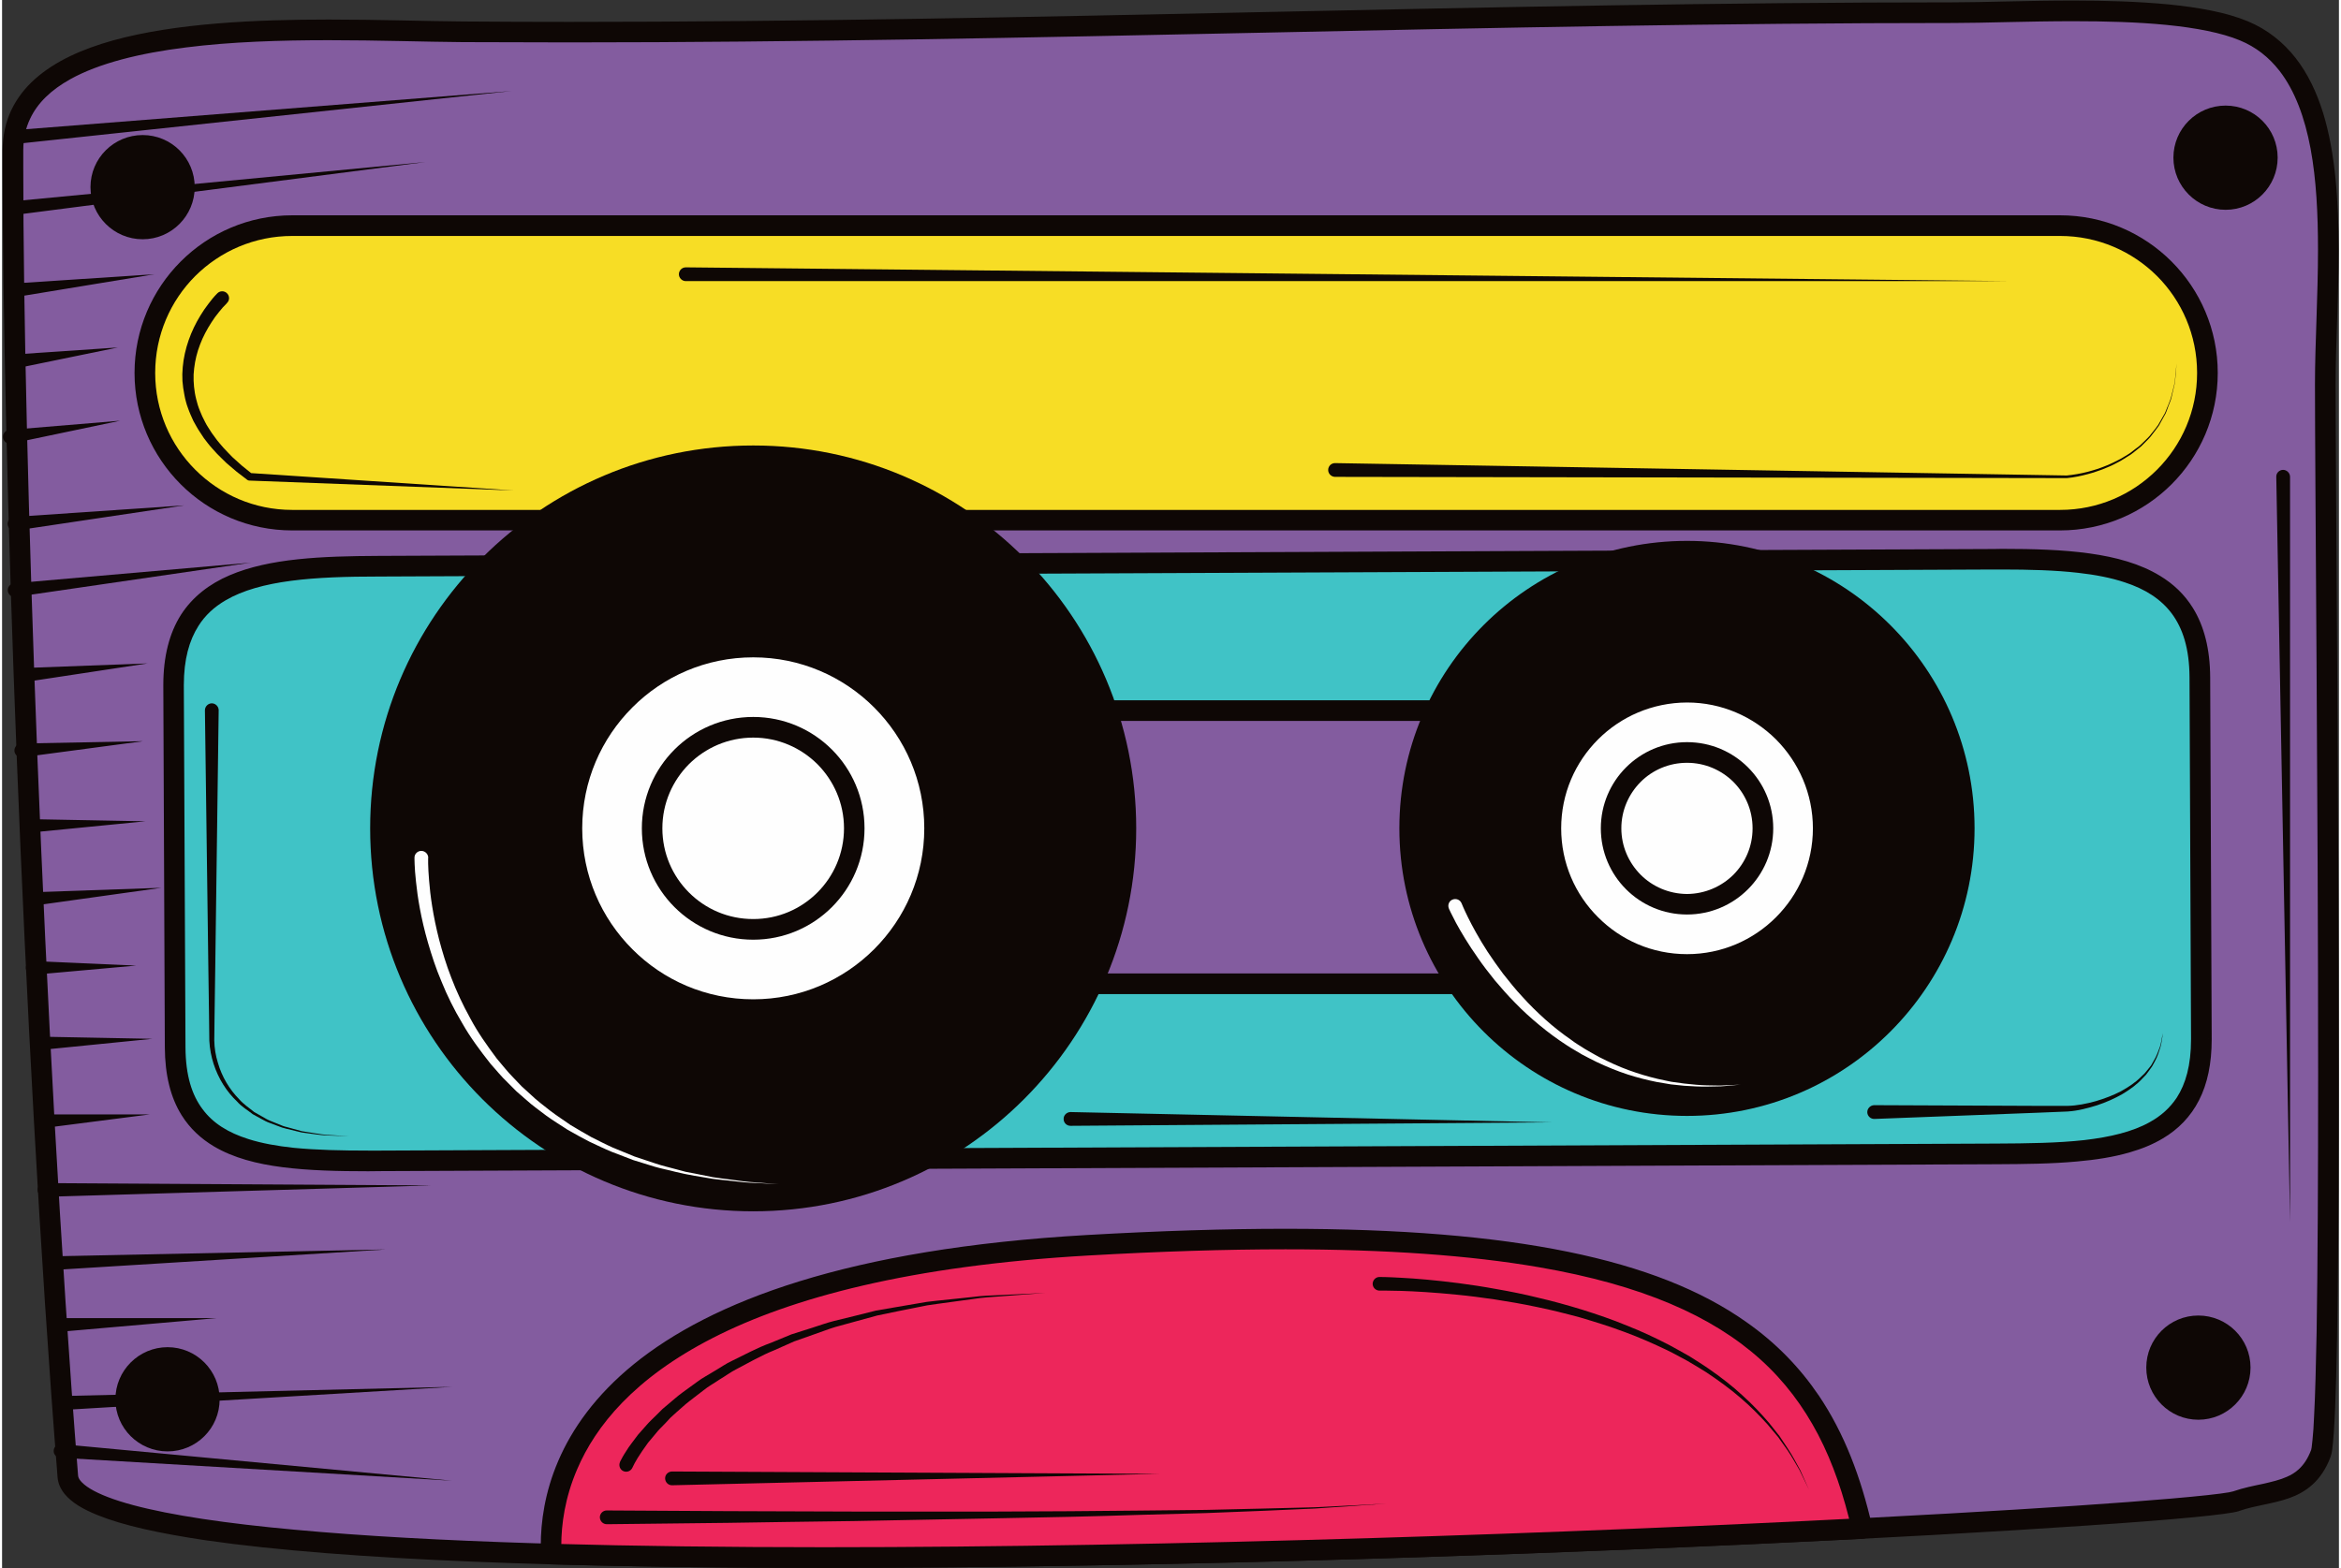 <svg version="1.2" xmlns="http://www.w3.org/2000/svg" viewBox="0 0 1697 1139" width="100" height="67">
	<rect x="0" y="0" width="1697" height="1139" fill="#333333" stroke="none"/>
	<title>logo-ai</title>
	<style>
		.s0 { fill: #835c9f } 
		.s1 { fill: #0e0705 } 
		.s2 { fill: #40c3c6 } 
		.s3 { fill: #f7dd25 } 
		.s4 { fill: #fefefe } 
		.s5 { fill: #ed265b } 
	</style>
	<g id="Capa 3">
		<path id="&lt;Path&gt;" class="s0" d="m1627.8 22.3c79 33 59.3 169.9 59.3 256.8 0 115.8 7 749.9-3.3 776.9-11.5 29.9-36.4 25.9-61.1 34.4-46.4 15.8-1566.1 93.3-1574.9-18-26.4-332.4-40.5-768.7-39.9-963.3 0.4-103.2 220.9-86.8 326.7-86 361 2.5 721.7-13.9 1082.6-13.9 53.3 0 161.6-7.3 210.6 13.1z"/>
		<path id="&lt;Path&gt;" class="s1" d="m1417.2 16.7c-334.8 0-669.6 14.1-1005 14.1q-38.8 0-77.7-0.2c-27-0.2-61.2-1.4-97.2-1.4-34.7 0-71.1 1.1-104.1 5.3-33 4.1-62.7 11.4-83.6 23-14 7.8-23.9 17.3-29.3 28.9-3.1 6.6-4.9 14.1-4.9 22.7q0 6.2 0 12.6c0 200.1 14.1 625 39.8 950.1 0.1 1.1 0.5 2.3 1.8 3.9 1.4 1.7 3.7 3.7 7 5.7 6.7 4.1 17.3 8.2 31.1 11.9 27.6 7.4 67.9 13.4 117.5 17.9 99.1 9.2 235.3 12.7 384.1 12.7 375.5 0 831.5-22.6 978.2-35.3 20.9-1.8 35.7-3.4 42.4-4.6 1.6-0.3 2.8-0.7 3-0.7 7.5-2.6 14.8-4 21.4-5.4 6.6-1.5 12.5-2.9 17.4-5.1 3.3-1.4 6.2-3.2 8.7-5.5 3.4-3.1 6.5-7.4 9-14l1 0.4-1-0.3v-0.1l1 0.4-1-0.3v-0.1l0.1-0.4q0.1-0.5 0.3-1.5c0.2-1.3 0.4-3.1 0.6-5.4 0.5-4.4 0.9-10.5 1.2-18 0.8-15 1.3-35.6 1.8-60.3 0.8-49.4 1.1-115.4 1.1-187.3 0-195.6-2.3-434.5-2.3-501.3 0-29.3 2.2-63.8 2.2-97.9 0-25.5-1.2-50.8-5.4-73.3-4.2-22.5-11.4-42.1-22.6-56.5-7.6-9.7-16.9-17.2-28.8-22.1-13.2-5.5-32-9.1-53.2-11.2-21.2-2.1-44.8-2.7-67.8-2.7-32.8 0-64.4 1.3-86.8 1.3v-7.5-7.5c21.9 0 53.6-1.3 86.8-1.3 23.3 0 47.3 0.7 69.3 2.8 22 2.2 41.9 5.8 57.4 12.2 14.4 6 25.9 15.3 34.9 26.8 8.9 11.4 15.3 25 19.9 39.8 9.1 29.7 11.2 64.5 11.3 99.2 0 34.7-2.2 69.3-2.2 97.9 0 66.6 2.3 305.6 2.3 501.3 0 59-0.2 114-0.8 159.3-0.5 45.3-1.4 80.6-2.8 100.6-0.4 5.7-0.8 10.1-1.3 13.5-0.3 1.8-0.6 3.2-1.2 4.8-3.2 8.4-7.6 14.9-12.9 19.7-5.2 4.8-11.2 7.9-17.2 10-12 4.2-24.3 5.2-35.6 9.1-1.5 0.6-3.1 0.9-5.2 1.3q-3.1 0.5-7.4 1.1c-5.9 0.8-13.5 1.6-23 2.5-18.8 1.8-44.5 3.8-76 5.9-62.9 4.3-148.7 9.2-247.6 13.7-197.7 9.1-447.3 17-669.2 17-183.4 0-347.7-5.4-448.6-20-33.7-5-60.2-10.8-78.7-18.3-10.6-4.3-18.6-8.9-24-15.4-2.8-3.5-4.8-7.6-5.1-12.2-25.8-325.7-39.9-750.6-39.9-951.3q0-6.5 0-12.7c0.1-10.6 2.2-20.3 6.3-29 4.1-8.6 10-16.2 17.2-22.6 14.6-13 34.3-21.8 56.9-28.1 45.4-12.5 103.1-15.1 156.5-15.1 36.3 0 70.6 1.2 97.3 1.4q38.8 0.3 77.6 0.3c334.9 0 669.8-14.2 1005-14.2v7.5z"/>
		<path id="&lt;Path&gt;" class="s2" d="m1597.1 754.4c0.4 80.2-66.5 83.5-148.9 83.8l-1172.9 5.1c-82.4 0.3-149.3-2.4-149.6-82.6l-1.1-262.4c-0.4-80.2 66.4-86.7 148.9-87l1172.8-5.1c82.5-0.3 149.4 5.6 149.7 85.8z"/>
		<path id="&lt;Path&gt;" class="s1" d="m1604.6 754.3v0.1 0.6c0 17.6-3.1 32.3-9.2 44.2-6.1 12-15.2 21.2-26.2 27.7-7.3 4.4-15.5 7.7-24.2 10.2-11.7 3.4-24.5 5.4-38.2 6.6-18.2 1.7-38 1.9-58.6 2l-1172.8 5q-4.8 0.1-9.5 0.1c-22 0-43-0.5-61.9-2.9-19-2.4-36-6.8-50.2-15.2-9.4-5.6-17.4-13-23.4-22.6-8-12.8-12.1-29.1-12.2-49.4l-1.1-262.3v-0.7c0-20.9 4.4-37.8 12.8-51.1 8.5-13.2 20.8-22.5 35.3-28.7 29-12.4 66.9-13.9 108.3-14.1l1172.8-5q3.1-0.1 6.1-0.1c22.6 0 44 0.6 63.4 3.3 19.4 2.7 36.9 7.5 51.3 16.3 9.6 5.8 17.8 13.5 23.9 23.4 8.1 13.1 12.4 29.7 12.5 50.3l1.1 262.3-7.5 0.1h-7.5l-1.1-262.4c-0.1-20.9-4.9-35.5-12.8-46.2-7.9-10.6-19.3-17.9-34.3-22.8-9.9-3.3-21.3-5.5-33.8-6.9-16.7-1.9-35.4-2.4-55.2-2.4q-3 0-6 0l-1172.9 5.1c-23 0-44.6 0.6-63.6 3.1-19 2.5-35.2 6.9-47.6 14.2-8.2 4.8-14.8 10.8-19.7 18.6-6.6 10.4-10.6 24.1-10.6 43v0.6l1.2 262.4c0.1 20.6 4.7 34.8 12.4 45 7.6 10.3 18.7 17.1 33.2 21.7 9.7 3.1 20.8 5.1 33.1 6.4 16.3 1.6 34.6 2 54 2q4.7 0 9.4 0l1172.8-5.1c23.1-0.1 44.8-0.4 63.8-2.5 19-2.2 35.3-6.1 47.6-13 8.2-4.5 14.7-10.3 19.7-17.8 6.5-10 10.4-23.5 10.4-42.4v-0.6h7.5z"/>
		<path id="&lt;Path&gt;" class="s0" d="m1389 655.4c0 32.7-26.5 59.2-59.2 59.2h-883.9c-32.7 0-59.2-26.5-59.2-59.2v-80c0-32.7 26.5-59.2 59.2-59.2h883.9c32.7 0 59.2 26.5 59.2 59.2z"/>
		<path id="&lt;Path&gt;" class="s1" d="m1396.4 655.4c0 36.8-29.8 66.7-66.6 66.7h-883.9c-36.8 0-66.6-29.9-66.6-66.7v-80c0-36.8 29.8-66.7 66.6-66.7h883.9c36.8 0 66.6 29.9 66.6 66.7v80h-7.4-7.5v-80c0-14.3-5.8-27.2-15.2-36.6-9.3-9.3-22.2-15.1-36.5-15.1h-883.9c-14.3 0-27.2 5.8-36.5 15.1-9.4 9.4-15.2 22.3-15.2 36.6v80c0 14.3 5.8 27.2 15.2 36.6 9.3 9.3 22.2 15.1 36.5 15.1h883.9c14.3 0 27.2-5.8 36.5-15.1 9.4-9.4 15.2-22.3 15.2-36.6h7.5z"/>
		<path id="&lt;Path&gt;" class="s3" d="m1601.5 270.9c0 59.1-47.9 107-107 107h-1283.8c-59.1 0-107-47.9-107-107 0-59.1 47.9-107 107-107h1283.8c59.1 0 107 47.9 107 107z"/>
		<path id="&lt;Path&gt;" class="s1" d="m1609 270.9c0 63.2-51.3 114.4-114.5 114.4h-1283.8c-63.2 0-114.5-51.2-114.5-114.4 0-63.2 51.3-114.5 114.5-114.5h1283.8c63.2 0 114.5 51.3 114.5 114.5h-7.5-7.5c0-27.5-11.1-52.4-29.1-70.4-18.1-18-42.9-29.1-70.4-29.1h-1283.8c-27.5 0-52.3 11.1-70.4 29.1-18 18-29.1 42.9-29.1 70.4 0 27.5 11.1 52.3 29.1 70.3 18.1 18.1 42.9 29.2 70.4 29.2h1283.8c27.5 0 52.3-11.1 70.4-29.2 18-18 29.1-42.8 29.1-70.3h7.5z"/>
		<path id="&lt;Path&gt;" class="s1" d="m823.6 601.7c0 153.6-124.5 278.2-278.1 278.2-153.7 0-278.2-124.6-278.2-278.2 0-153.6 124.5-278.1 278.2-278.1 153.6 0 278.1 124.5 278.1 278.1z"/>
		<path id="&lt;Path&gt;" class="s4" d="m677.1 601.7c0 72.7-58.9 131.7-131.6 131.7-72.8 0-131.7-59-131.7-131.7 0-72.7 58.9-131.7 131.7-131.7 72.7 0 131.6 59 131.6 131.7z"/>
		<path id="&lt;Path&gt;" class="s1" d="m677.1 601.7h-7.4c0 34.3-13.9 65.3-36.4 87.8-22.5 22.5-53.5 36.4-87.8 36.4-34.4 0-65.4-13.9-87.8-36.4-22.5-22.5-36.4-53.5-36.4-87.8 0-34.3 13.9-65.3 36.4-87.8 22.4-22.5 53.4-36.4 87.8-36.4 34.3 0 65.3 13.9 87.8 36.4 22.5 22.5 36.4 53.5 36.4 87.8h7.4 7.5c0-76.9-62.3-139.1-139.1-139.1-76.9 0-139.2 62.2-139.2 139.1 0 76.9 62.3 139.2 139.2 139.2 76.8 0 139.1-62.3 139.1-139.2z"/>
		<path id="&lt;Path&gt;" class="s1" d="m626.3 601.7c0 44.7-36.2 80.9-80.8 80.9-44.7 0-80.9-36.2-80.9-80.9 0-44.7 36.2-80.9 80.9-80.9 44.6 0 80.8 36.2 80.8 80.9h-7.4-7.5c0-18.2-7.4-34.6-19.3-46.6-12-11.9-28.4-19.3-46.6-19.3-18.3 0-34.7 7.4-46.7 19.3-11.9 12-19.3 28.4-19.3 46.6 0 18.2 7.4 34.7 19.3 46.6 12 12 28.4 19.3 46.7 19.3 18.2 0 34.6-7.3 46.6-19.3 11.9-11.9 19.3-28.4 19.3-46.6h7.5z"/>
		<path id="&lt;Path&gt;" class="s1" d="m1432.4 601.7c0 115.3-93.5 208.9-208.8 208.9-115.4 0-208.9-93.6-208.9-208.9 0-115.3 93.5-208.8 208.9-208.8 115.3 0 208.8 93.5 208.8 208.8z"/>
		<path id="&lt;Path&gt;" class="s4" d="m1322.4 601.7c0 54.6-44.2 98.9-98.8 98.9-54.6 0-98.9-44.3-98.9-98.9 0-54.6 44.3-98.8 98.9-98.8 54.6 0 98.8 44.2 98.8 98.8z"/>
		<path id="&lt;Path&gt;" class="s1" d="m1322.4 601.7h-7.4c0 25.3-10.3 48.1-26.8 64.6-16.6 16.6-39.4 26.8-64.6 26.8-25.3 0-48.1-10.2-64.6-26.8-16.6-16.5-26.8-39.3-26.8-64.6 0-25.2 10.2-48 26.8-64.6 16.5-16.5 39.3-26.7 64.6-26.8 25.2 0 48 10.3 64.6 26.8 16.5 16.6 26.8 39.4 26.8 64.6h7.4 7.5c0-58.7-47.6-106.3-106.3-106.3-58.7 0-106.4 47.6-106.4 106.3 0 58.8 47.7 106.4 106.4 106.4 58.7 0 106.3-47.6 106.3-106.4z"/>
		<path id="&lt;Path&gt;" class="s1" d="m1286.2 601.7c0 34.6-28.1 62.6-62.6 62.6-34.6 0-62.6-28-62.6-62.6 0-34.6 28-62.6 62.6-62.6 34.6 0 62.6 28 62.6 62.6h-7.5-7.5c0-13.2-5.3-25-13.9-33.7-8.7-8.6-20.6-13.9-33.7-13.9-13.2 0-25.1 5.3-33.7 13.9-8.6 8.7-14 20.5-14 33.7 0 13.2 5.4 25 14 33.7 8.6 8.6 20.5 13.9 33.7 14 13.1-0.1 25-5.4 33.7-14 8.6-8.7 13.9-20.5 13.9-33.7h7.5z"/>
		<path id="&lt;Path&gt;" class="s5" d="m398.8 1128.8c-2.6-62.1 31.5-203.8 389.6-224.2 410.1-23.5 525.6 44.4 562.3 205.7-263.8 13.6-664.5 26.8-951.9 18.5z"/>
		<path id="&lt;Path&gt;" class="s1" d="m1350.3 1102.8l0.4 7.5-7.3 1.7c-5.9-25.9-13.8-49.2-24.6-69.9-10.8-20.6-24.4-38.8-41.9-54.6-35-31.5-85.9-54.1-160.9-67-50-8.6-110.6-13-184-13-43.2 0-90.7 1.5-143.2 4.5-129.3 7.4-215.7 30.7-272.7 59.9-57.1 29.2-85 63.9-98.4 95.2-9 20.8-11.6 40.3-11.6 55.7q0 3 0.2 5.7l-7.5 0.3 0.2-7.4c61.6 1.7 128.4 2.5 198 2.5 254.6 0 546.2-10.4 753.3-21.1l0.4 7.5 7.3-1.7c0.5 2.2 0 4.4-1.3 6.2-1.4 1.8-3.4 2.9-5.6 3-207.3 10.6-499.1 21.1-754.1 21.1-69.7 0-136.7-0.8-198.4-2.6-4-0.1-7.1-3.2-7.3-7.1q-0.1-3.1-0.1-6.4c0-17 2.8-38.6 12.7-61.6 9.9-23.1 26.9-47.5 54.8-70.2 55.9-45.4 155-83.9 329.3-93.9 52.6-3 100.5-4.5 144-4.5 83.2 0 150.5 5.5 205.2 16.7 54.7 11.2 96.9 28 129.4 51 21.7 15.2 39 33.2 52.8 53.6 18.4 27.3 30.4 59 38.6 94.7l-7.3 1.7z"/>
		<path id="&lt;Path&gt;" class="s1" d="m139.9 135.9c0 20.9-16.9 37.9-37.8 37.9-20.9 0-37.9-17-37.9-37.9 0-20.9 17-37.8 37.9-37.8 20.9 0 37.8 16.9 37.8 37.8z"/>
		<path id="&lt;Path&gt;" class="s1" d="m158 1016.5c0 20.9-16.9 37.8-37.8 37.8-20.9 0-37.9-16.9-37.9-37.8 0-20.9 17-37.9 37.9-37.9 20.9 0 37.8 17 37.8 37.9z"/>
		<path id="&lt;Path&gt;" class="s1" d="m1632.8 993.4c0 20.9-17 37.9-37.9 37.9-20.9 0-37.8-17-37.8-37.9 0-20.9 16.9-37.8 37.8-37.8 20.9 0 37.9 16.9 37.9 37.8z"/>
		<path id="&lt;Path&gt;" class="s1" d="m1652.5 114.5c0 20.9-16.9 37.9-37.8 37.9-20.9 0-37.9-17-37.9-37.9 0-20.9 17-37.8 37.9-37.8 20.9 0 37.8 16.9 37.8 37.8z"/>
		<path id="&lt;Path&gt;" class="s1" d="m10.5 94.4l359.6-28.3-358.7 38.3c-2.7 0.3-5.2-1.7-5.5-4.5-0.3-2.7 1.7-5.2 4.4-5.5z"/>
		<path id="&lt;Path&gt;" class="s1" d="m10 146l297.4-28.3-296.3 38.2c-2.8 0.4-5.3-1.6-5.6-4.3-0.4-2.7 1.6-5.2 4.3-5.6z"/>
		<path id="&lt;Path&gt;" class="s1" d="m8.7 205.9l102-6.7-100.9 16.6c-2.7 0.4-5.3-1.4-5.7-4.1-0.4-2.8 1.4-5.3 4.1-5.8z"/>
		<path id="&lt;Path&gt;" class="s1" d="m10.3 257.4l73.8-5-72.5 14.9c-2.7 0.6-5.3-1.2-5.9-3.9-0.5-2.7 1.2-5.3 3.9-5.9z"/>
		<path id="&lt;Path&gt;" class="s1" d="m5.2 312.3l80.6-6.7-79.1 16.6c-2.7 0.6-5.4-1.2-5.9-3.9-0.6-2.7 1.1-5.3 3.8-5.9z"/>
		<path id="&lt;Path&gt;" class="s1" d="m8.7 375.5l123.6-8.4-122.5 18.3c-2.7 0.4-5.3-1.5-5.7-4.2-0.4-2.7 1.5-5.3 4.2-5.7z"/>
		<path id="&lt;Path&gt;" class="s1" d="m8.7 423.7l171.9-15-170.7 24.9c-2.8 0.4-5.3-1.5-5.7-4.2-0.4-2.7 1.5-5.3 4.2-5.6z"/>
		<path id="&lt;Path&gt;" class="s1" d="m17.1 485.2l88.6-3.3-87.6 13.3c-2.8 0.4-5.3-1.5-5.7-4.2-0.4-2.7 1.4-5.3 4.2-5.7z"/>
		<path id="&lt;Path&gt;" class="s1" d="m13.9 540.1l88.5-1.7-87.8 11.7c-2.7 0.3-5.2-1.6-5.6-4.3-0.3-2.8 1.6-5.3 4.3-5.7z"/>
		<path id="&lt;Path&gt;" class="s1" d="m19.1 595l85 1.6-84.6 8.3c-2.8 0.3-5.2-1.7-5.5-4.4-0.3-2.8 1.7-5.2 4.5-5.5z"/>
		<path id="&lt;Path&gt;" class="s1" d="m20.5 648.2l95.2-3.3-94.3 13.2c-2.8 0.4-5.3-1.5-5.7-4.2-0.4-2.7 1.5-5.3 4.3-5.6z"/>
		<path id="&lt;Path&gt;" class="s1" d="m22.5 698.1l74.9 3.3-74.7 6.7c-2.8 0.2-5.2-1.8-5.4-4.6-0.3-2.7 1.8-5.2 4.5-5.4z"/>
		<path id="&lt;Path&gt;" class="s1" d="m25.7 753l83.4 1.6-83 8.3c-2.7 0.3-5.2-1.7-5.5-4.5-0.2-2.7 1.8-5.1 4.5-5.4z"/>
		<path id="&lt;Path&gt;" class="s1" d="m28.9 809.5h78.5l-77.8 10c-2.8 0.3-5.3-1.6-5.6-4.4-0.4-2.7 1.5-5.2 4.3-5.6z"/>
		<path id="&lt;Path&gt;" class="s1" d="m30.8 859.4l281.1 1.7-280.9 8.3c-2.8 0-5.1-2.1-5.2-4.9-0.1-2.7 2.1-5 4.9-5.1z"/>
		<path id="&lt;Path&gt;" class="s1" d="m35.7 912.6l243-5-242.6 15c-2.8 0.1-5.1-1.9-5.3-4.7-0.2-2.7 1.9-5.1 4.7-5.3z"/>
		<path id="&lt;Path&gt;" class="s1" d="m40.7 957.5h114.9l-114.5 10c-2.8 0.2-5.2-1.8-5.4-4.6-0.3-2.7 1.8-5.1 4.5-5.4z"/>
		<path id="&lt;Path&gt;" class="s1" d="m47.3 1014l279.6-6.6-279.2 16.6c-2.7 0.2-5.1-1.9-5.2-4.7-0.2-2.7 1.9-5.1 4.6-5.2z"/>
		<path id="&lt;Path&gt;" class="s1" d="m42.9 1049l284 26.6-284.7-16.7c-2.8-0.1-4.9-2.5-4.7-5.2 0.1-2.8 2.5-4.9 5.2-4.7z"/>
		<path id="&lt;Path&gt;" class="s1" d="m1661.5 346.3v541.4l-10-541.3c-0.1-2.8 2.1-5 4.9-5.1 2.7 0 5 2.2 5.1 4.9z"/>
		<path id="&lt;Path&gt;" class="s1" d="m1000.4 927.6c0 0 5.9 0 15.9 0.6 10.1 0.5 24.4 1.7 41.5 3.9 8.5 1.1 17.7 2.5 27.5 4.3 9.7 1.7 19.9 3.7 30.3 6.3 10.5 2.4 21.2 5.4 32 8.7 10.8 3.4 21.7 7.1 32.3 11.5 10.7 4.2 21.1 9.1 31.1 14.3 5 2.6 9.8 5.5 14.7 8.2 4.6 3 9.3 5.8 13.7 8.9 8.8 6.1 17.1 12.5 24.3 19.2 7.4 6.6 13.7 13.4 19.3 19.9q4 5.1 7.7 9.7 3.2 4.8 6.1 9.2c3.9 5.8 6.5 11.3 9 15.6 4.1 9.1 6.4 14.3 6.4 14.3 0 0-2.4-5.1-6.8-14.1-2.6-4.2-5.3-9.6-9.3-15.3q-3.1-4.2-6.4-9-3.8-4.5-7.9-9.4c-5.7-6.3-12.2-12.9-19.6-19.2-7.4-6.4-15.7-12.4-24.5-18.3-4.5-2.9-9.2-5.6-13.9-8.4-4.8-2.5-9.6-5.3-14.6-7.7-10.1-4.8-20.4-9.4-31.1-13.3-10.6-4-21.4-7.3-32.1-10.5-10.8-2.9-21.4-5.6-31.9-7.7-10.3-2.2-20.5-3.9-30.1-5.4-9.6-1.4-18.8-2.6-27.2-3.4-16.9-1.7-31-2.5-40.9-2.8-9.9-0.3-15.4-0.2-15.4-0.2-2.8 0.1-5.1-2.1-5.2-4.8 0-2.8 2.2-5.1 4.9-5.1h0.1z"/>
		<path id="&lt;Path&gt;" class="s1" d="m439.2 1097.2c0 0 35.4 0.2 88.4 0.5 26.6 0.1 57.6 0.2 90.8 0.3 33.1 0 68.5 0 103.9 0 35.4-0.1 70.8-0.3 104-0.7 16.6-0.2 32.6-0.4 47.8-0.5 15.3-0.4 29.6-0.7 42.9-1 13.3-0.3 25.4-0.6 36.2-0.9 10.8-0.5 20.2-1 27.9-1.4 15.5-0.8 24.3-1.3 24.3-1.3 0 0-8.8 0.6-24.3 1.7-7.7 0.5-17.1 1.2-27.8 1.9-10.8 0.5-23 1-36.2 1.6-13.3 0.5-27.7 1.1-42.9 1.7-15.2 0.4-31.2 0.9-47.8 1.3-33.2 1.1-68.6 1.9-104 2.5-35.4 0.7-70.8 1.3-104 2-33.2 0.4-64.2 0.9-90.7 1.3-53.1 0.6-88.5 1-88.5 1-2.8 0-5-2.2-5.1-5 0-2.7 2.2-5 5-5z"/>
		<path id="&lt;Path&gt;" class="s1" d="m157.3 516c0 0-1.3 93.8-2.5 187.7-0.2 11.8-0.3 23.5-0.5 35q-0.1 8.7-0.2 17.1c0.1 5.5 1 11 2.6 16.1 2.9 10.3 8.5 19.5 15.4 26.5 3.3 3.8 7.4 6.4 11 9.4q3.1 1.7 6 3.4c2 1.2 3.9 2.3 6 3.1q3 1.2 5.9 2.4c1.9 0.8 3.8 1.6 5.8 2q5.7 1.6 10.9 3c7 1 13.2 2.3 18.3 2.7 10.2 0.6 16.1 0.9 16.1 0.9 0 0-5.9-0.2-16.2-0.5-5.1-0.2-11.3-1.3-18.4-2.2q-5.2-1.3-11.1-2.7c-2-0.4-3.9-1.1-5.9-1.9q-3-1.1-6.1-2.3c-2.1-0.7-4.1-1.8-6.1-2.9q-3.1-1.7-6.2-3.4c-3.8-3-8.2-5.5-11.6-9.4-7.4-7-13.4-16.4-16.9-27.2-1.7-5.3-2.8-11-3.1-16.8q-0.1-8.6-0.2-17.3c-0.2-11.5-0.3-23.2-0.5-35-1.2-93.9-2.5-187.7-2.5-187.7 0-2.8 2.2-5 4.9-5.1 2.8 0 5 2.2 5.1 4.9z"/>
		<path id="&lt;Path&gt;" class="s1" d="m496.6 194.2l962.8 10h-962.9c-2.7 0-5-2.3-5-5 0-2.8 2.3-5 5-5z"/>
		<path id="&lt;Path&gt;" class="s1" d="m163.3 220.2c-2 1.9-4.1 4.3-5.9 6.6q-2.9 3.5-5.3 7.3c-3.3 5.1-6.2 10.5-8.3 16.1-2.2 5.6-3.6 11.4-4.3 17.3l-0.4 4.5v4.5c0.1 2.9 0.4 5.9 0.9 8.9 0.2 1.4 0.6 2.9 0.9 4.3q0.5 2.2 1.2 4.4c0.9 2.9 2.1 5.6 3.3 8.4 1.4 2.7 2.6 5.5 4.3 8l2.5 3.9 2.7 3.7c1.7 2.5 3.9 4.8 5.9 7.2 2 2.3 4.3 4.4 6.4 6.7l6.9 6.2 7.3 5.9-1.5-0.5 191.9 12.7-192.2-7.2c-0.6 0-1.1-0.2-1.5-0.5l-7.7-5.9-7.4-6.3c-2.3-2.3-4.7-4.5-6.9-6.8-2.2-2.5-4.5-4.8-6.5-7.4l-3-3.9-2.7-4.1c-1.9-2.7-3.4-5.7-5-8.5-1.4-3.1-2.8-6.1-3.9-9.3q-0.9-2.3-1.5-4.7c-0.4-1.7-0.9-3.3-1.1-4.9-0.7-3.3-1.1-6.6-1.4-10l-0.1-5 0.3-5.1c0.6-6.7 2.1-13.3 4.3-19.6 2.2-6.3 5.1-12.3 8.6-18q2.6-4.3 5.6-8.2c2-2.7 4.1-5.3 6.6-7.8 1.9-2 5.1-2 7-0.1 2 1.9 2.1 5.1 0.1 7l-0.1 0.1z"/>
		<path id="&lt;Path&gt;" class="s1" d="m968 336.4l531.3 9c5.1-0.5 10.3-1.4 15.3-2.7 2.6-0.6 5-1.5 7.5-2.2 2.5-0.8 4.9-1.9 7.3-2.8 2.5-1 4.8-2.3 7.1-3.4 2.4-1.1 4.5-2.6 6.8-3.9 2.3-1.3 4.2-3 6.3-4.6 1.1-0.8 2.2-1.5 3.1-2.4l2.8-2.7c1.9-1.9 3.9-3.6 5.4-5.8 1.6-2 3.3-4 4.8-6.2l3.9-6.8c1.5-2.2 2.1-4.8 3.2-7.1 0.9-2.5 2.1-4.9 2.6-7.5l1.9-7.6c0.7-2.5 0.7-5.2 1-7.8l0.8-7.9-0.6 7.9c-0.4 2.6-0.3 5.3-1 7.8l-1.8 7.7c-0.4 2.7-1.6 5-2.5 7.5-1 2.4-1.6 5.1-3.1 7.3l-3.8 6.9c-1.5 2.2-3.2 4.3-4.8 6.4-1.5 2.2-3.4 4-5.3 5.9l-2.8 2.8c-1 0.9-2 1.6-3.1 2.5-2.1 1.6-4 3.4-6.4 4.7-2.2 1.3-4.4 2.9-6.8 4.1-2.3 1.2-4.6 2.5-7.1 3.5-2.4 1-4.8 2.1-7.4 2.9-2.5 0.9-5 1.8-7.6 2.4-5.1 1.4-10.3 2.5-15.6 3h-0.1l-531.4-0.9c-2.7-0.1-4.9-2.3-4.9-5 0-2.8 2.2-5 5-5z"/>
		<path id="&lt;Path&gt;" class="s1" d="m776 807.8l349.1 7.5-349.2 2.5c-2.8 0-5-2.2-5-4.9-0.1-2.8 2.2-5 4.9-5.1z"/>
		<path id="&lt;Path&gt;" class="s1" d="m1359.5 802.8c0 0 59.2 0.3 118.3 0.5 7.4 0 14.8 0 22.1 0 6.8-0.1 14-1.6 20.5-3.4 6.5-1.9 12.7-4.3 18.3-7.2 5.4-3 10.4-6.3 14.3-10.2q1.5-1.4 2.9-2.8 1.2-1.5 2.4-2.9 1.2-1.5 2.3-2.9 0.8-1.5 1.7-3c2.4-3.8 3.5-7.5 4.7-10.5 1-3.1 1.2-5.7 1.6-7.3 0.4-1.7 0.6-2.6 0.6-2.6 0 0-0.2 0.9-0.4 2.6-0.4 1.7-0.5 4.3-1.4 7.4-1 3-2 6.9-4.3 10.9-0.5 1-1.1 2-1.7 3.1q-1 1.4-2.1 3-1.2 1.5-2.4 3.2-1.4 1.4-2.8 2.9c-3.8 4.2-8.8 7.8-14.3 11.1-5.6 3.2-11.8 6-18.5 8.2-6.8 2.1-13.7 4-21.4 4.5-7.2 0.3-14.6 0.6-22 0.9-59.1 2.2-118.2 4.5-118.2 4.5-2.7 0.1-5.1-2-5.2-4.8-0.1-2.7 2.1-5 4.8-5.2z"/>
		<path id="&lt;Path&gt;" class="s4" d="m309.4 623.3c0 0-0.2 5.8 0.7 16.3 0.8 10.5 2.8 25.5 7.3 43 2.3 8.7 5.1 18.1 8.9 27.8 3.7 9.7 8.3 19.6 13.8 29.5 5.3 10 12.1 19.6 19.2 29.1 3.9 4.5 7.5 9.3 11.8 13.6l6.2 6.5 6.7 6.1c4.4 4.3 9.3 7.8 14 11.6 4.8 3.7 9.9 6.9 14.8 10.4 5.1 3 10.2 6.1 15.3 8.9 5.3 2.6 10.4 5.3 15.6 7.6q8 3.3 15.6 6.4 7.8 2.6 15.3 5.1c5 1.7 10 2.8 14.7 4.1q3.6 0.9 7.1 1.9 3.5 0.6 6.8 1.3 6.8 1.4 12.9 2.6c4.2 0.7 8.1 1.1 11.8 1.6 7.4 1.1 13.8 1.9 19.2 2.2 10.7 0.8 16.8 1.3 16.8 1.3 0 0-6.1-0.3-16.8-0.9-5.4-0.1-11.9-0.8-19.3-1.7-3.7-0.4-7.7-0.7-11.8-1.3q-6.2-1.1-13.1-2.2-3.4-0.6-6.9-1.3-3.5-0.8-7.1-1.6c-4.8-1.3-9.9-2.2-15-3.7q-7.6-2.4-15.5-4.8-7.8-3-15.9-6.1c-5.3-2.2-10.6-4.8-16-7.3-5.3-2.7-10.6-5.7-15.9-8.7-5-3.3-10.3-6.5-15.3-10.1-4.9-3.8-10-7.3-14.6-11.5l-7-6.1-6.6-6.6c-4.5-4.2-8.3-9.1-12.4-13.6-7.6-9.6-14.8-19.3-20.5-29.4-6-10-11-20.2-15-30.1-4.2-9.8-7.3-19.5-9.9-28.4-5.2-18-7.6-33.4-8.7-44.3-0.6-5.4-0.9-9.7-1-12.7q-0.1-2.3-0.1-3.5 0-1.1 0-1.1v-0.1c-0.1-2.7 2.2-5 4.9-5 2.8 0 5 2.2 5.1 4.9z"/>
		<path id="&lt;Path&gt;" class="s4" d="m1059.9 656.2c0 0 1.4 3.6 4.5 9.9 3.1 6.3 7.8 15.1 14.4 25.3 3.3 5 7.1 10.4 11.2 15.9 4.3 5.4 8.8 11.2 14 16.7 5 5.6 10.6 11.1 16.5 16.4 5.9 5.3 12.2 10.3 18.9 14.9 3.2 2.5 6.7 4.5 10.1 6.7q5.2 3.1 10.4 5.9c7.1 3.6 14.2 6.9 21.4 9.5 7.1 2.6 14.2 4.7 21 6.3 3.4 0.7 6.7 1.5 9.9 2.1q4.9 0.7 9.4 1.3c6.1 0.7 11.7 1.2 16.7 1.3 4.9 0 9.3 0.3 12.8 0 7.2-0.3 11.2-0.5 11.2-0.5 0 0-4 0.3-11.2 1-3.5 0.4-7.9 0.2-12.9 0.4-5 0.1-10.6-0.2-16.7-0.6q-4.6-0.5-9.6-1c-3.3-0.5-6.6-1.2-10.1-1.7-7-1.4-14.2-3.2-21.6-5.6-7.3-2.4-14.7-5.4-22.1-8.9q-5.5-2.7-10.9-5.6c-3.5-2.2-7.2-4.1-10.6-6.4-7-4.5-13.6-9.4-19.9-14.6-6.3-5.2-12.3-10.6-17.7-16.2-5.5-5.5-10.4-11.2-15-16.6-4.5-5.6-8.6-10.9-12.1-16-7.2-10.2-12.5-19.2-16-25.6-3.4-6.4-5.2-10.4-5.2-10.4v-0.1c-1.1-2.5 0-5.4 2.5-6.5 2.6-1.1 5.5 0 6.6 2.5z"/>
		<path id="&lt;Path&gt;" class="s1" d="m448.8 1061.8c0 0 0.5-1.1 1.9-3.6 0.7-1.2 1.5-2.6 2.6-4.2 1-1.6 2.2-3.5 3.7-5.4 1.4-1.9 3-4.1 4.8-6.4q2.9-3.2 6.2-7c2.2-2.6 4.8-4.9 7.5-7.6q2-2 4.1-4.1 2.2-1.9 4.5-3.8c3.2-2.6 6.3-5.5 9.9-8.1q5.4-3.9 11-8c3.7-2.8 8.1-5 12.2-7.6 4.2-2.4 8.3-5.4 12.9-7.5 9.1-4.4 18.3-9.5 28.3-13.1q7.4-3.1 14.8-6.1 7.7-2.5 15.4-4.9c5.1-1.6 10.2-3.5 15.4-4.8q7.8-2 15.5-3.8 7.7-1.9 15.2-3.8 7.7-1.3 15.1-2.6 7.5-1.3 14.6-2.5 3.6-0.6 7.1-1.2 3.5-0.4 6.9-0.8c9.2-0.9 17.8-1.9 25.8-2.7 8-1.1 15.4-1.2 21.9-1.5 6.5-0.3 12.2-0.6 16.8-0.8 9.4-0.4 14.7-0.7 14.7-0.7 0 0-5.3 0.4-14.6 1.1-4.7 0.4-10.4 0.8-16.9 1.3-6.4 0.5-13.8 0.8-21.7 2.1-7.9 1.1-16.5 2.3-25.6 3.5q-3.4 0.5-6.9 1-3.5 0.7-7 1.4-7.1 1.4-14.5 2.9-7.3 1.5-14.9 3.1-7.4 2-15 4.1-7.6 2.1-15.3 4.2c-5 1.5-10 3.5-15 5.2q-7.5 2.7-15 5.3-7.3 3.2-14.4 6.4c-9.7 3.9-18.6 9.1-27.4 13.7-4.4 2.2-8.3 5.2-12.4 7.6-3.9 2.7-8.1 4.9-11.6 7.8q-5.3 4.1-10.4 8c-3.4 2.6-6.3 5.5-9.3 8q-2.2 2-4.3 3.9-1.9 2-3.7 4c-2.5 2.6-5 4.9-6.9 7.4q-3 3.6-5.7 6.8c-1.6 2.2-3 4.3-4.3 6.1-2.5 3.7-4.4 6.8-5.4 8.7-1 1.9-1.6 3.2-1.6 3.2-1.1 2.6-4 3.7-6.5 2.7-2.6-1.1-3.7-4.1-2.6-6.6z"/>
		<path id="&lt;Path&gt;" class="s1" d="m486.5 1068.9l354.3 1.7-354.2 8.3c-2.7 0.1-5-2.1-5.1-4.9-0.1-2.7 2.1-5 4.9-5.1z"/>
	</g>
</svg>
